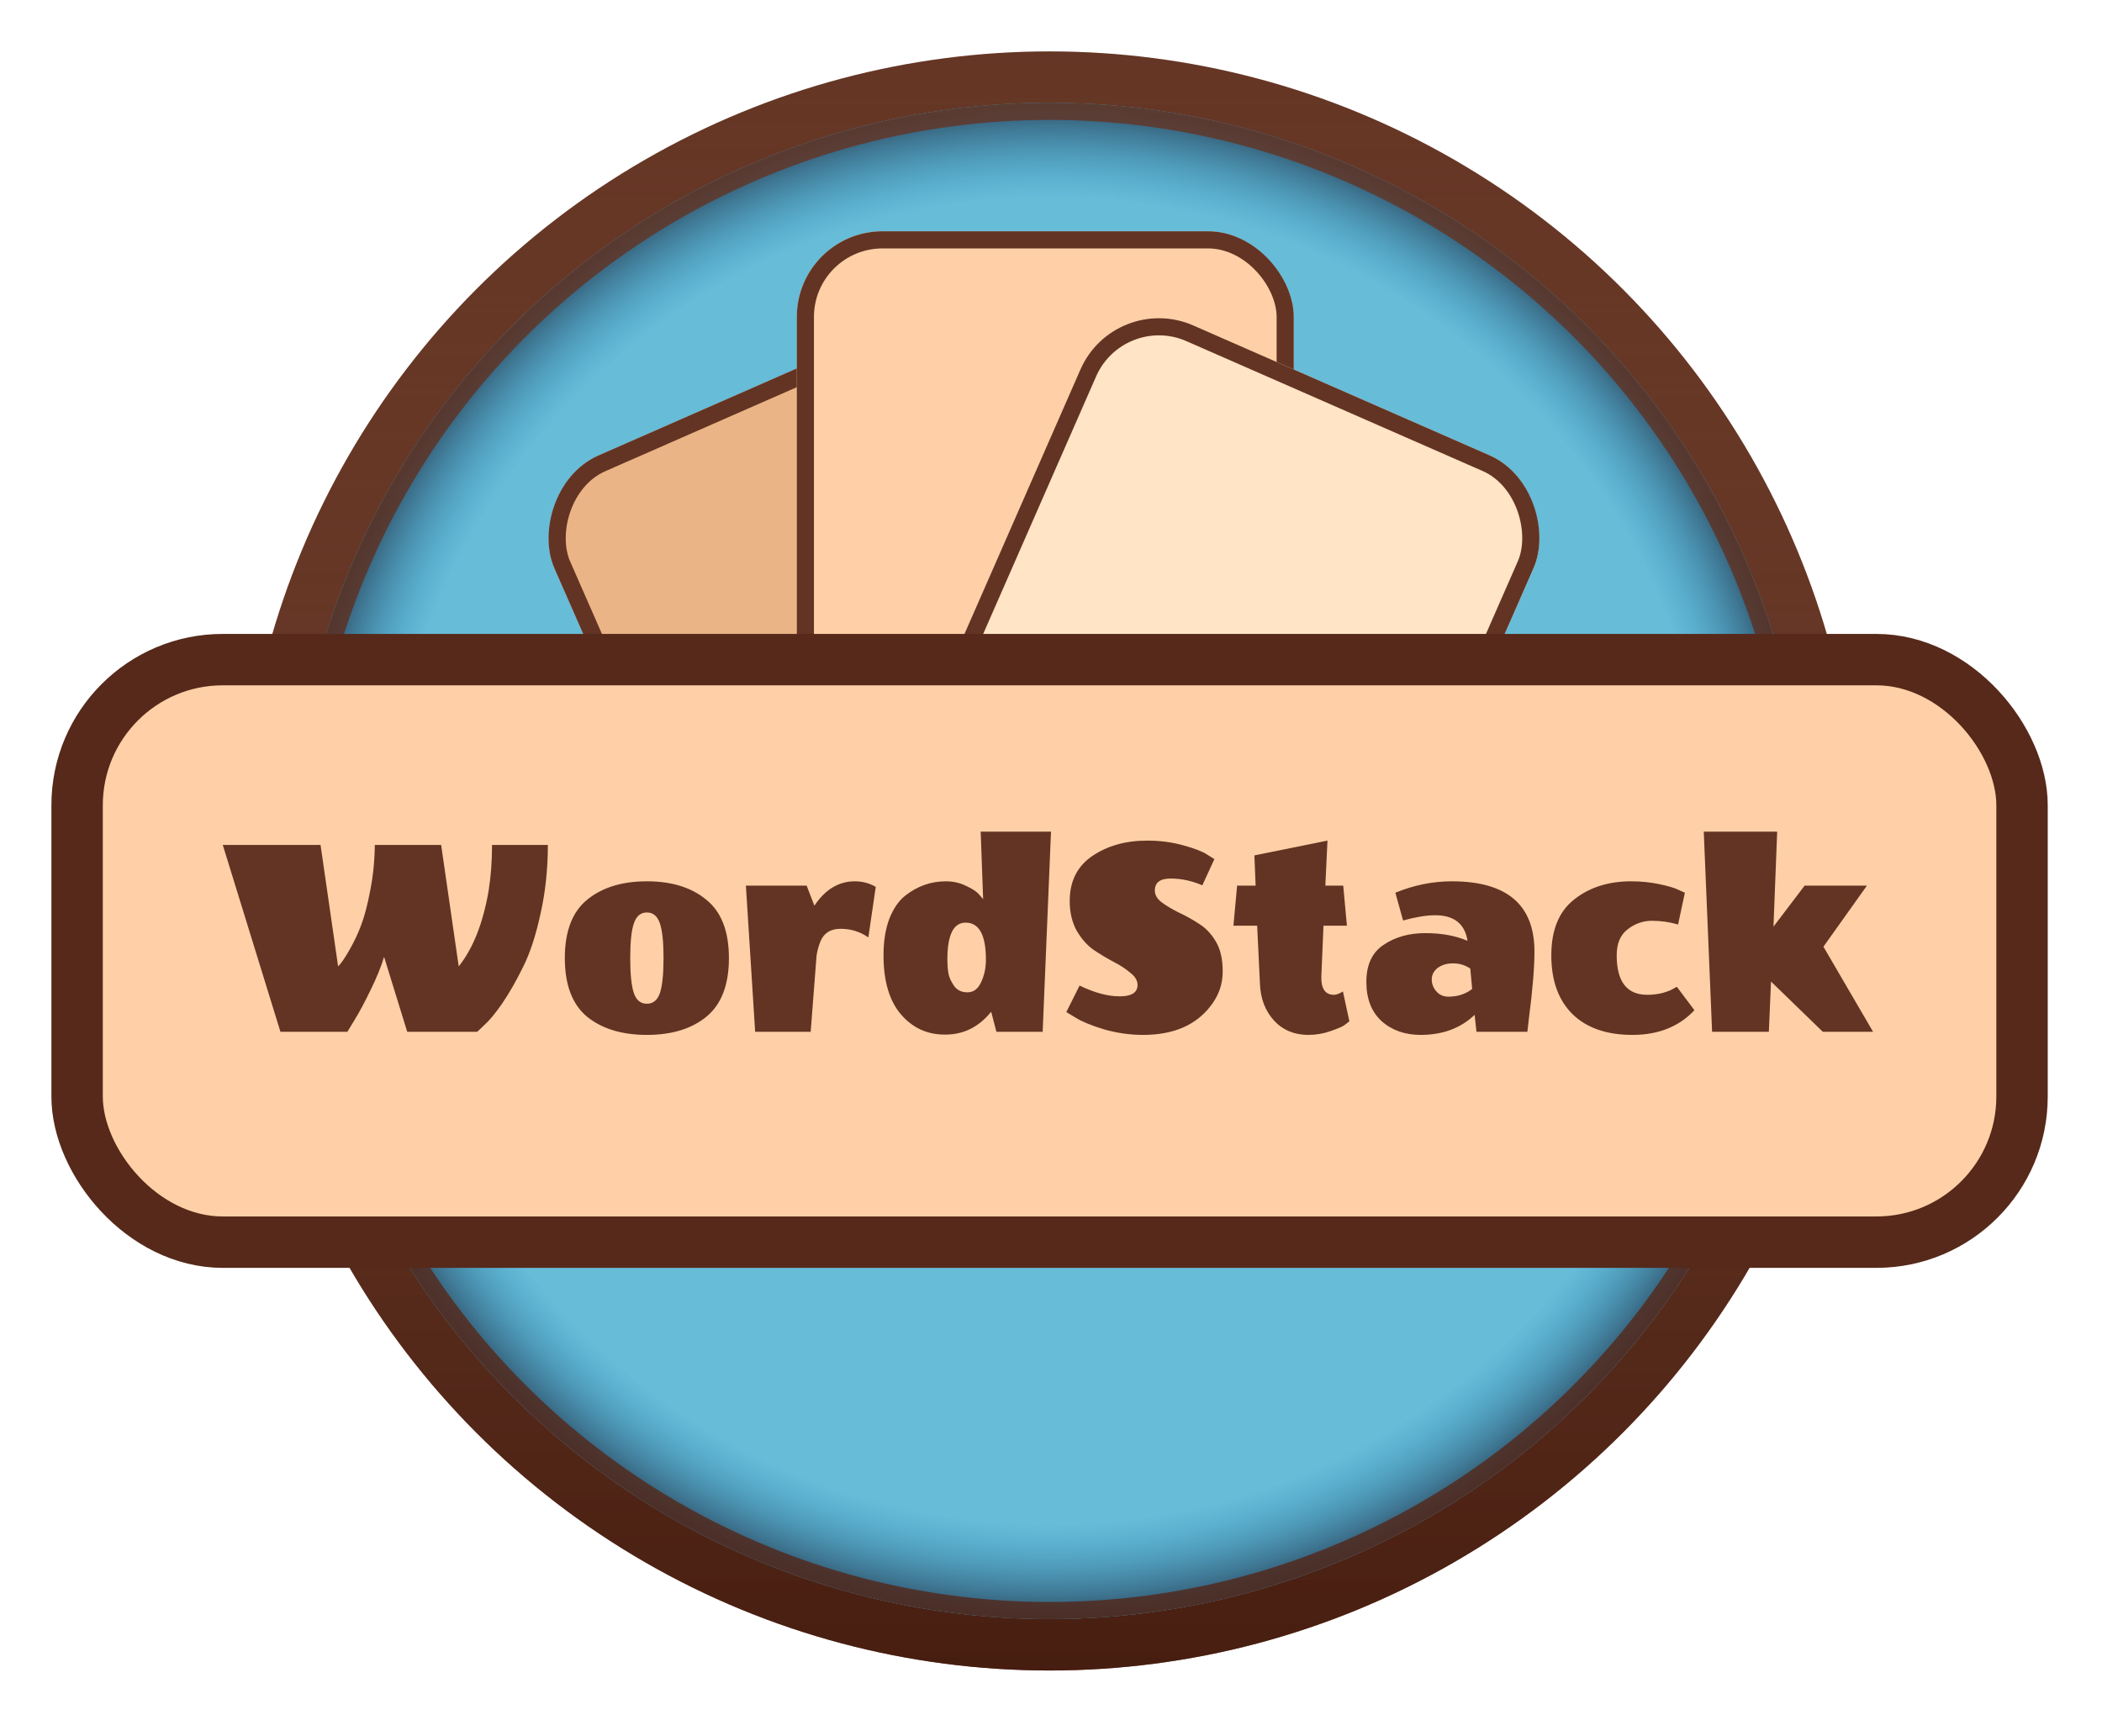 <svg width="138" height="114" viewBox="0 0 138 114" fill="none" xmlns="http://www.w3.org/2000/svg">
<rect y="38.25" width="137.812" height="48.375" rx="14.062" fill="white"/>
<circle cx="68.906" cy="56.531" r="56.531" fill="white"/>
<circle cx="68.906" cy="56.531" r="53.156" fill="#633423"/>
<circle cx="68.906" cy="56.531" r="53.156" fill="url(#paint0_linear_20622_87)" fill-opacity="0.8"/>
<circle cx="68.906" cy="56.531" r="49.781" fill="#75C1D9"/>
<circle cx="68.906" cy="56.531" r="49.781" fill="url(#paint1_radial_20622_87)"/>
<circle cx="68.906" cy="56.531" r="49.219" stroke="url(#paint2_linear_20622_87)" stroke-opacity="0.8" stroke-width="1.125"/>
<g filter="url(#filter0_d_20622_87)">
<rect width="32.48" height="51.556" rx="5.625" transform="matrix(-0.916 0.402 0.402 0.916 63.892 16.861)" fill="#EAB486"/>
<rect x="-0.289" y="0.741" width="31.355" height="50.431" rx="5.062" transform="matrix(-0.916 0.402 0.402 0.916 63.04 17.04)" stroke="#633423" stroke-width="1.125"/>
</g>
<g filter="url(#filter1_d_20622_87)">
<rect x="52.312" y="12.938" width="32.625" height="51.75" rx="5.625" fill="#FFD0A7"/>
<rect x="52.875" y="13.5" width="31.5" height="50.625" rx="5.062" stroke="#633423" stroke-width="1.125"/>
</g>
<g filter="url(#filter2_d_20622_87)">
<rect x="73.191" y="16.861" width="32.48" height="51.556" rx="5.625" transform="rotate(23.676 73.191 16.861)" fill="#FFE4C5"/>
<rect x="73.48" y="17.602" width="31.355" height="50.431" rx="5.062" transform="rotate(23.676 73.48 17.602)" stroke="#633423" stroke-width="1.125"/>
</g>
<rect x="5.062" y="43.312" width="127.688" height="38.25" rx="9.562" fill="#FFD0A7" stroke="#56291A" stroke-width="3.375"/>
<path d="M32.303 55.478H35.968C35.968 57.072 35.806 58.584 35.483 60.014C35.172 61.446 34.787 62.613 34.328 63.518C33.883 64.422 33.431 65.212 32.971 65.887C32.513 66.549 32.121 67.021 31.797 67.305L31.331 67.75H26.735L25.216 62.829C25.027 63.464 24.73 64.193 24.325 65.016C23.933 65.826 23.582 66.481 23.272 66.981L22.806 67.75H18.412L14.625 55.478H21.044L22.198 63.457C22.401 63.255 22.651 62.89 22.948 62.364C23.258 61.824 23.515 61.277 23.717 60.723C23.933 60.156 24.129 59.407 24.305 58.475C24.494 57.531 24.595 56.532 24.608 55.478H28.962L30.116 63.457C31.061 62.269 31.716 60.608 32.081 58.475C32.229 57.531 32.303 56.532 32.303 55.478ZM38.54 66.758C37.568 65.948 37.082 64.665 37.082 62.91C37.082 61.155 37.568 59.88 38.54 59.083C39.525 58.273 40.835 57.868 42.468 57.868C44.102 57.868 45.405 58.273 46.377 59.083C47.362 59.88 47.855 61.155 47.855 62.91C47.855 64.665 47.362 65.948 46.377 66.758C45.405 67.554 44.102 67.953 42.468 67.953C40.835 67.953 39.525 67.554 38.54 66.758ZM41.618 60.622C41.456 61.081 41.375 61.844 41.375 62.91C41.375 63.977 41.456 64.746 41.618 65.219C41.78 65.678 42.063 65.907 42.468 65.907C42.873 65.907 43.157 65.678 43.319 65.219C43.481 64.746 43.562 63.977 43.562 62.91C43.562 61.844 43.481 61.081 43.319 60.622C43.157 60.15 42.873 59.913 42.468 59.913C42.063 59.913 41.78 60.15 41.618 60.622ZM53.465 59.468C54.18 58.401 55.065 57.868 56.118 57.868C56.617 57.868 57.076 57.989 57.495 58.233L57.009 61.553C56.469 61.175 55.861 60.986 55.186 60.986C54.538 60.986 54.099 61.257 53.87 61.797C53.735 62.134 53.647 62.458 53.607 62.769L53.222 67.75H49.577L48.969 58.151H52.959L53.465 59.468ZM58.004 62.728C58.004 61.797 58.133 60.993 58.389 60.318C58.659 59.643 59.01 59.137 59.442 58.8C60.239 58.178 61.123 57.868 62.095 57.868C62.581 57.868 63.026 57.969 63.431 58.172C63.85 58.361 64.14 58.556 64.302 58.759L64.545 59.042L64.383 54.608H69L68.453 67.75H65.416L65.072 66.434C64.261 67.433 63.263 67.932 62.075 67.932C60.9 67.946 59.928 67.507 59.158 66.616C58.389 65.725 58.004 64.429 58.004 62.728ZM63.391 60.581C62.594 60.581 62.196 61.392 62.196 63.011C62.196 63.309 62.216 63.592 62.257 63.862C62.297 64.132 62.419 64.415 62.621 64.713C62.824 65.01 63.121 65.158 63.512 65.158C63.904 65.158 64.201 64.942 64.403 64.51C64.619 64.064 64.727 63.565 64.727 63.011C64.727 61.392 64.282 60.581 63.391 60.581ZM78.693 60.642C79.138 60.912 79.51 61.297 79.807 61.797C80.117 62.296 80.272 62.964 80.272 63.801C80.272 64.625 80.009 65.374 79.483 66.049C78.511 67.318 77.032 67.953 75.048 67.953C74.184 67.953 73.327 67.831 72.476 67.588C71.639 67.332 71.018 67.075 70.613 66.819L70.006 66.454L70.876 64.713C71.848 65.185 72.726 65.421 73.509 65.421C74.292 65.421 74.683 65.171 74.683 64.672C74.683 64.388 74.528 64.125 74.218 63.882C73.921 63.626 73.549 63.383 73.104 63.153C72.672 62.924 72.233 62.66 71.788 62.364C71.356 62.053 70.984 61.628 70.674 61.088C70.377 60.534 70.228 59.893 70.228 59.164C70.228 57.868 70.721 56.883 71.707 56.208C72.706 55.532 73.907 55.195 75.311 55.195C76.148 55.195 76.931 55.296 77.66 55.499C78.403 55.701 78.929 55.904 79.24 56.106L79.726 56.41L78.936 58.131C78.247 57.834 77.552 57.686 76.85 57.686C76.162 57.686 75.817 57.949 75.817 58.475C75.817 58.759 75.966 59.016 76.263 59.245C76.573 59.474 76.945 59.697 77.377 59.913C77.822 60.116 78.261 60.359 78.693 60.642ZM86.747 64.145C86.734 64.928 87.011 65.32 87.578 65.32C87.74 65.32 87.935 65.246 88.165 65.097L88.59 67.061C88.509 67.129 88.394 67.217 88.246 67.325C88.111 67.419 87.807 67.547 87.335 67.71C86.876 67.871 86.396 67.953 85.897 67.953C84.979 67.953 84.23 67.642 83.649 67.021C83.069 66.386 82.758 65.583 82.718 64.611L82.535 60.784H80.976L81.219 58.151H82.434L82.353 56.167L87.152 55.195L87.011 58.151H88.185L88.428 60.784H86.889L86.747 64.145ZM93.268 67.953C92.229 67.953 91.371 67.649 90.697 67.041C90.035 66.434 89.704 65.576 89.704 64.469C89.704 63.349 90.082 62.539 90.838 62.039C91.594 61.526 92.505 61.27 93.572 61.27C94.638 61.27 95.563 61.439 96.346 61.776C96.171 60.656 95.462 60.096 94.22 60.096C93.653 60.096 92.951 60.21 92.114 60.44L91.608 58.617C92.823 58.118 94.058 57.868 95.314 57.868C98.931 57.868 100.74 59.407 100.74 62.485C100.74 63.538 100.619 64.996 100.376 66.859L100.275 67.75H96.933L96.812 66.636C95.894 67.514 94.713 67.953 93.268 67.953ZM95.091 65.442C95.698 65.442 96.218 65.273 96.65 64.935L96.528 63.599C96.191 63.369 95.813 63.255 95.394 63.255C94.99 63.255 94.652 63.356 94.382 63.558C94.126 63.761 93.997 64.01 93.997 64.308C93.997 64.605 94.099 64.868 94.301 65.097C94.504 65.327 94.767 65.442 95.091 65.442ZM111.242 66.332C110.23 67.412 108.873 67.953 107.172 67.953C105.485 67.953 104.175 67.5 103.244 66.596C102.312 65.678 101.846 64.388 101.846 62.728C101.846 61.068 102.346 59.846 103.345 59.063C104.344 58.266 105.593 57.868 107.091 57.868C107.726 57.868 108.333 57.929 108.914 58.05C109.508 58.172 109.94 58.3 110.21 58.435L110.615 58.617L110.169 60.703C109.616 60.541 109.042 60.46 108.448 60.46C107.867 60.46 107.334 60.649 106.848 61.027C106.376 61.392 106.139 61.959 106.139 62.728C106.139 64.456 106.808 65.32 108.144 65.32C108.495 65.32 108.833 65.279 109.157 65.198C109.481 65.104 109.717 65.01 109.865 64.915L110.088 64.793L111.242 66.332ZM119.672 67.75C118.065 66.198 116.931 65.097 116.27 64.449L116.128 67.75H112.402L111.855 54.608H116.675L116.432 60.845L118.477 58.151H122.567L119.712 62.161L122.972 67.75H119.672Z" fill="#633423"/>
<defs>
<filter id="filter0_d_20622_87" x="30.304" y="15.27" width="58.132" height="67.942" filterUnits="userSpaceOnUse" color-interpolation-filters="sRGB">
<feFlood flood-opacity="0" result="BackgroundImageFix"/>
<feColorMatrix in="SourceAlpha" type="matrix" values="0 0 0 0 0 0 0 0 0 0 0 0 0 0 0 0 0 0 127 0" result="hardAlpha"/>
<feOffset dy="2.25"/>
<feGaussianBlur stdDeviation="2.812"/>
<feComposite in2="hardAlpha" operator="out"/>
<feColorMatrix type="matrix" values="0 0 0 0 0.353 0 0 0 0 0.357 0 0 0 0 0.362 0 0 0 1 0"/>
<feBlend mode="normal" in2="BackgroundImageFix" result="effect1_dropShadow_20622_87"/>
<feBlend mode="normal" in="SourceGraphic" in2="effect1_dropShadow_20622_87" result="shape"/>
</filter>
<filter id="filter1_d_20622_87" x="46.688" y="9.562" width="43.875" height="63" filterUnits="userSpaceOnUse" color-interpolation-filters="sRGB">
<feFlood flood-opacity="0" result="BackgroundImageFix"/>
<feColorMatrix in="SourceAlpha" type="matrix" values="0 0 0 0 0 0 0 0 0 0 0 0 0 0 0 0 0 0 127 0" result="hardAlpha"/>
<feOffset dy="2.25"/>
<feGaussianBlur stdDeviation="2.812"/>
<feComposite in2="hardAlpha" operator="out"/>
<feColorMatrix type="matrix" values="0 0 0 0 0.353 0 0 0 0 0.357 0 0 0 0 0.362 0 0 0 1 0"/>
<feBlend mode="normal" in2="BackgroundImageFix" result="effect1_dropShadow_20622_87"/>
<feBlend mode="normal" in="SourceGraphic" in2="effect1_dropShadow_20622_87" result="shape"/>
</filter>
<filter id="filter2_d_20622_87" x="48.647" y="15.27" width="58.132" height="67.942" filterUnits="userSpaceOnUse" color-interpolation-filters="sRGB">
<feFlood flood-opacity="0" result="BackgroundImageFix"/>
<feColorMatrix in="SourceAlpha" type="matrix" values="0 0 0 0 0 0 0 0 0 0 0 0 0 0 0 0 0 0 127 0" result="hardAlpha"/>
<feOffset dy="2.25"/>
<feGaussianBlur stdDeviation="2.812"/>
<feComposite in2="hardAlpha" operator="out"/>
<feColorMatrix type="matrix" values="0 0 0 0 0.353 0 0 0 0 0.357 0 0 0 0 0.362 0 0 0 1 0"/>
<feBlend mode="normal" in2="BackgroundImageFix" result="effect1_dropShadow_20622_87"/>
<feBlend mode="normal" in="SourceGraphic" in2="effect1_dropShadow_20622_87" result="shape"/>
</filter>
<linearGradient id="paint0_linear_20622_87" x1="68.906" y1="3.375" x2="68.906" y2="109.688" gradientUnits="userSpaceOnUse">
<stop stop-color="#844E3B" stop-opacity="0.08"/>
<stop offset="1" stop-color="#3F180B"/>
</linearGradient>
<radialGradient id="paint1_radial_20622_87" cx="0" cy="0" r="1" gradientUnits="userSpaceOnUse" gradientTransform="translate(68.906 56.531) rotate(90) scale(49.781)">
<stop offset="0.88" stop-color="#35A6D4" stop-opacity="0.22"/>
<stop offset="1" stop-color="#32536B"/>
</radialGradient>
<linearGradient id="paint2_linear_20622_87" x1="68.906" y1="6.75" x2="68.906" y2="106.312" gradientUnits="userSpaceOnUse">
<stop stop-color="#633423"/>
<stop offset="1" stop-color="#512517"/>
</linearGradient>
</defs>
</svg>

